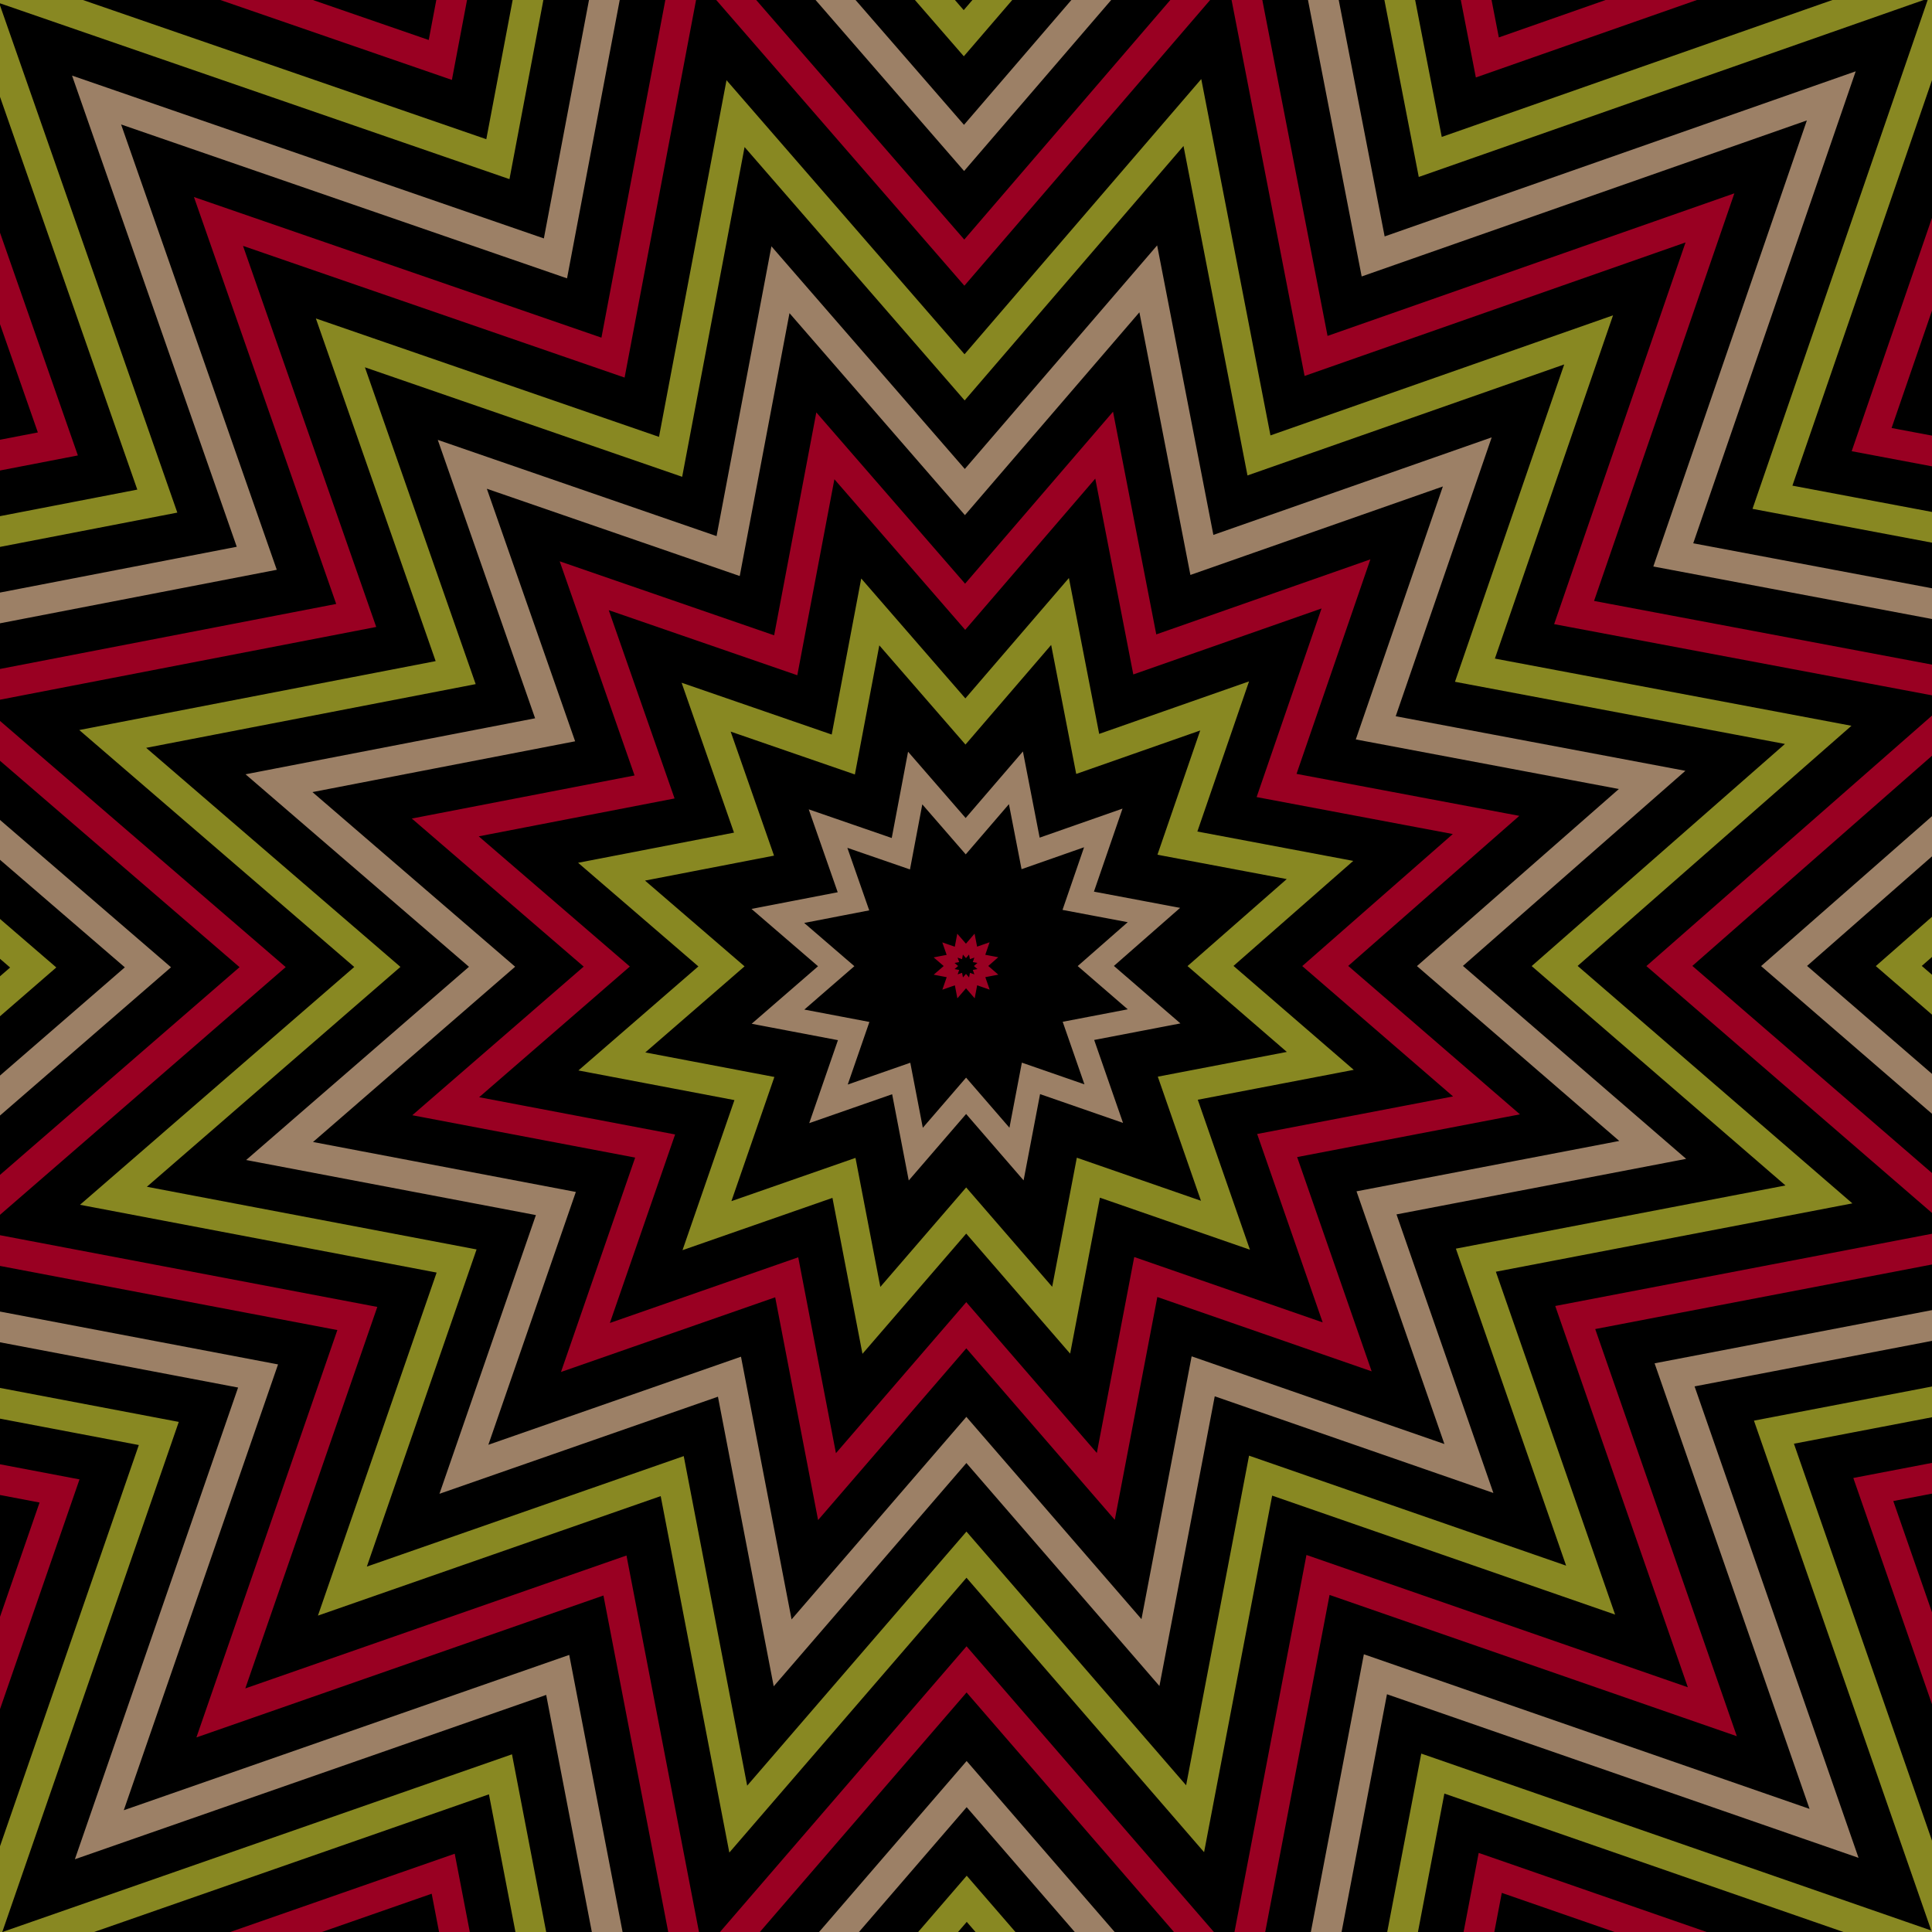 <svg width="512" height="512" version="1.1" baseProfile="full" xmlns="http://www.w3.org/2000/svg">
<rect width="512" height="512" x="0" y="0" fill="#000000"/>
<g fill="none" stroke="#990022"  stroke-width="8" fill-opacity="1.0"><path d="M716, 256L 922.513 434.497 L 654.433 485.894 L 744.098 743.709 L 486.211 654.25 L 435.027 922.37 L 256.366 716 L 78.034 922.654 L 26.423 654.616 L -231.321 744.486 L -142.066 486.529 L -410.227 435.558 L -203.999 256.733 L -410.796 78.565 L -142.798 26.741 L -232.874 -230.931 L 25.155 -141.882 L 75.911 -410.084 L 254.901 -203.999 L 432.904 -410.937 L 484.942 -142.981 L 742.542 -233.262 L 653.698 24.838 L 921.941 75.381 L 716 256 Z
" /></g><g fill="none" stroke="#888822"  stroke-width="8" fill-opacity="1.0"><path d="M685.6, 256L 878.465 422.7 L 628.102 470.701 L 711.841 711.478 L 470.997 627.93 L 423.196 878.332 L 256.342 685.6 L 89.795 878.597 L 41.595 628.272 L -199.115 712.204 L -115.759 471.294 L -366.198 423.692 L -173.599 256.684 L -366.729 90.291 L -116.443 41.892 L -200.566 -198.752 L 40.411 -115.588 L 87.813 -366.065 L 254.974 -173.599 L 421.213 -366.861 L 469.812 -116.613 L 710.388 -200.928 L 627.416 40.115 L 877.931 87.318 L 685.6 256 Z
" /></g><g fill="none" stroke="#9C8066"  stroke-width="8" fill-opacity="1.0"><path d="M655.2, 256L 834.417 410.904 L 601.77 455.508 L 679.584 679.247 L 455.783 601.611 L 411.365 834.293 L 256.318 655.2 L 101.557 834.54 L 56.767 601.929 L -166.909 679.921 L -89.452 456.059 L -322.169 411.825 L -143.2 256.636 L -322.663 102.017 L -90.088 57.043 L -168.258 -166.572 L 55.666 -89.293 L 99.715 -322.045 L 255.046 -143.199 L 409.522 -322.785 L 454.682 -90.246 L 678.234 -168.594 L 601.133 55.391 L 833.921 99.254 L 655.2 256 Z
" /></g><g fill="none" stroke="#990022"  stroke-width="8" fill-opacity="1.0"><path d="M624.8, 256L 790.369 399.108 L 575.439 440.315 L 647.327 647.016 L 440.569 575.292 L 399.533 790.255 L 256.294 624.8 L 113.318 790.483 L 71.939 575.586 L -134.704 647.638 L -63.145 440.824 L -278.141 399.959 L -112.8 256.587 L -278.596 113.743 L -63.732 72.194 L -135.949 -134.392 L 70.922 -62.998 L 111.616 -278.026 L 255.119 -112.799 L 397.831 -278.71 L 439.551 -63.879 L 646.08 -136.26 L 574.85 70.668 L 789.911 111.191 L 624.8 256 Z
" /></g><g fill="none" stroke="#888822"  stroke-width="8" fill-opacity="1.0"><path d="M594.4, 256L 746.321 387.311 L 549.108 425.122 L 615.07 614.784 L 425.356 548.973 L 387.702 746.217 L 256.269 594.4 L 125.079 746.426 L 87.111 549.242 L -102.498 615.356 L -36.838 425.589 L -234.112 388.092 L -82.4 256.539 L -234.53 125.469 L -37.377 87.345 L -103.641 -102.212 L 86.178 -36.703 L 123.518 -234.006 L 255.192 -82.399 L 386.14 -234.634 L 424.421 -37.511 L 613.926 -103.926 L 548.568 85.945 L 745.901 123.127 L 594.4 256 Z
" /></g><g fill="none" stroke="#9C8066"  stroke-width="8" fill-opacity="1.0"><path d="M564, 256L 702.274 375.515 L 522.777 409.929 L 582.813 582.553 L 410.142 522.654 L 375.871 702.178 L 256.245 564 L 136.84 702.369 L 102.283 522.899 L -70.293 583.073 L -10.531 410.354 L -190.083 376.226 L -52 256.491 L -190.463 137.196 L -11.022 102.496 L -71.333 -70.032 L 101.434 -10.408 L 135.419 -189.987 L 255.264 -51.999 L 374.449 -190.558 L 409.291 -11.144 L 581.771 -71.593 L 522.285 101.222 L 701.891 135.064 L 564 256 Z
" /></g><g fill="none" stroke="#990022"  stroke-width="8" fill-opacity="1.0"><path d="M533.6, 256L 658.226 363.719 L 496.445 394.736 L 550.556 550.322 L 394.928 496.335 L 364.039 658.14 L 256.221 533.6 L 148.602 658.311 L 117.455 496.556 L -38.087 550.791 L 15.776 395.119 L -146.054 364.359 L -21.6 256.442 L -146.397 148.922 L 15.334 117.647 L -39.025 -37.852 L 116.69 15.887 L 147.321 -145.967 L 255.337 -21.599 L 362.758 -146.482 L 394.161 15.224 L 549.617 -39.259 L 496.002 116.499 L 657.881 147.001 L 533.6 256 Z
" /></g><g fill="none" stroke="#888822"  stroke-width="8" fill-opacity="1.0"><path d="M503.2, 256L 614.178 351.923 L 470.114 379.543 L 518.3 518.091 L 379.714 470.016 L 352.208 614.102 L 256.197 503.2 L 160.363 614.254 L 132.627 470.213 L -5.882 518.508 L 42.083 379.884 L -102.025 352.493 L 8.8 256.394 L -102.33 160.648 L 41.689 132.798 L -6.717 -5.673 L 131.946 42.181 L 159.222 -101.948 L 255.409 8.801 L 351.067 -102.406 L 379.031 41.591 L 517.463 -6.925 L 469.72 131.775 L 613.871 158.937 L 503.2 256 Z
" /></g><g fill="none" stroke="#9C8066"  stroke-width="8" fill-opacity="1.0"><path d="M472.8, 256L 570.13 340.126 L 443.783 364.35 L 486.043 485.86 L 364.5 443.697 L 340.376 570.063 L 256.173 472.8 L 172.124 570.197 L 147.799 443.869 L 26.324 486.226 L 68.39 364.649 L -57.996 340.626 L 39.2 256.345 L -58.264 172.374 L 68.045 147.949 L 25.592 26.507 L 147.202 68.476 L 171.124 -57.928 L 255.482 39.201 L 339.376 -58.33 L 363.901 67.959 L 485.309 25.409 L 443.437 147.052 L 569.861 170.874 L 472.8 256 Z
" /></g><g fill="none" stroke="#990022"  stroke-width="8" fill-opacity="1.0"><path d="M442.4, 256L 526.082 328.33 L 417.452 349.157 L 453.786 453.628 L 349.286 417.378 L 328.545 526.025 L 256.148 442.4 L 183.885 526.14 L 162.971 417.526 L 58.529 453.943 L 94.697 349.414 L -13.967 328.76 L 69.6 256.297 L -14.197 184.1 L 94.4 163.1 L 57.9 58.687 L 162.457 94.771 L 183.025 -13.909 L 255.555 69.601 L 327.685 -14.254 L 348.771 94.326 L 453.155 57.743 L 417.154 162.329 L 525.851 182.81 L 442.4 256 Z
" /></g><g fill="none" stroke="#888822"  stroke-width="8" fill-opacity="1.0"><path d="M412, 256L 482.035 316.534 L 391.121 333.964 L 421.529 421.397 L 334.072 391.059 L 316.714 481.986 L 256.124 412 L 195.646 482.083 L 178.143 391.183 L 90.735 421.661 L 121.004 334.179 L 30.062 316.894 L 100 256.248 L 29.869 195.826 L 120.755 178.251 L 90.208 90.867 L 177.713 121.066 L 194.927 30.111 L 255.627 100 L 315.994 29.821 L 333.641 120.693 L 421.001 90.076 L 390.872 177.606 L 481.841 194.747 L 412 256 Z
" /></g><g fill="none" stroke="#9C8066"  stroke-width="8" fill-opacity="1.0"><path d="M381.6, 256L 437.987 304.737 L 364.789 318.771 L 389.272 389.166 L 318.858 364.739 L 304.882 437.948 L 256.1 381.6 L 207.408 438.026 L 193.316 364.839 L 122.94 389.378 L 147.311 318.944 L 74.091 305.027 L 130.4 256.2 L 73.936 207.553 L 147.111 193.402 L 122.516 123.047 L 192.969 147.361 L 206.828 74.13 L 255.7 130.4 L 304.302 73.897 L 318.511 147.061 L 388.847 122.41 L 364.589 192.883 L 437.831 206.683 L 381.6 256 Z
" /></g><g fill="none" stroke="#990022"  stroke-width="8" fill-opacity="1.0"><path d="M351.2, 256L 393.939 292.941 L 338.458 303.578 L 357.015 356.935 L 303.644 338.42 L 293.051 393.91 L 256.076 351.2 L 219.169 393.969 L 208.488 338.496 L 155.146 357.095 L 173.618 303.709 L 118.12 293.161 L 160.8 256.152 L 118.002 219.279 L 173.466 208.553 L 154.824 155.226 L 208.225 173.656 L 218.73 118.15 L 255.773 160.8 L 292.611 117.973 L 303.381 173.428 L 356.693 154.744 L 338.306 208.159 L 393.821 218.62 L 351.2 256 Z
" /></g><g fill="none" stroke="#888822"  stroke-width="8" fill-opacity="1.0"><path d="M320.8, 256L 349.891 281.145 L 312.127 288.385 L 324.758 324.703 L 288.43 312.101 L 281.22 349.871 L 256.052 320.8 L 230.93 349.911 L 223.66 312.153 L 187.351 324.813 L 199.925 288.474 L 162.149 281.294 L 191.2 256.103 L 162.069 231.005 L 199.821 223.704 L 187.133 187.406 L 223.481 199.95 L 230.631 162.169 L 255.845 191.2 L 280.92 162.049 L 288.251 199.796 L 324.539 187.078 L 312.024 223.436 L 349.811 230.556 L 320.8 256 Z
" /></g><g fill="none" stroke="#9C8066"  stroke-width="6.3" fill-opacity="1.0"><path d="M290.4, 256L 305.844 269.348 L 285.796 273.192 L 292.501 292.472 L 273.216 285.782 L 269.388 305.833 L 256.027 290.4 L 242.691 305.854 L 238.832 285.81 L 219.557 292.53 L 226.232 273.24 L 206.178 269.428 L 221.6 256.055 L 206.135 242.731 L 226.177 238.855 L 219.441 219.586 L 238.737 226.245 L 242.533 206.188 L 255.918 221.6 L 269.229 206.125 L 273.121 226.163 L 292.385 219.412 L 285.741 238.713 L 305.801 242.493 L 290.4 256 Z
" /></g><g fill="none" stroke="#990022"  stroke-width="2.5" fill-opacity="1.0"><path d="M260, 256L 261.796 257.552 L 259.465 257.999 L 260.244 260.241 L 258.002 259.463 L 257.557 261.795 L 256.003 260 L 254.452 261.797 L 254.004 259.466 L 251.762 260.248 L 252.539 258.005 L 250.207 257.561 L 252 256.006 L 250.202 254.457 L 252.532 254.006 L 251.749 251.766 L 253.993 252.54 L 254.434 250.208 L 255.99 252 L 257.538 250.201 L 257.991 252.531 L 260.231 251.746 L 259.458 253.99 L 261.791 254.429 L 260 256 Z
" /></g></svg>
